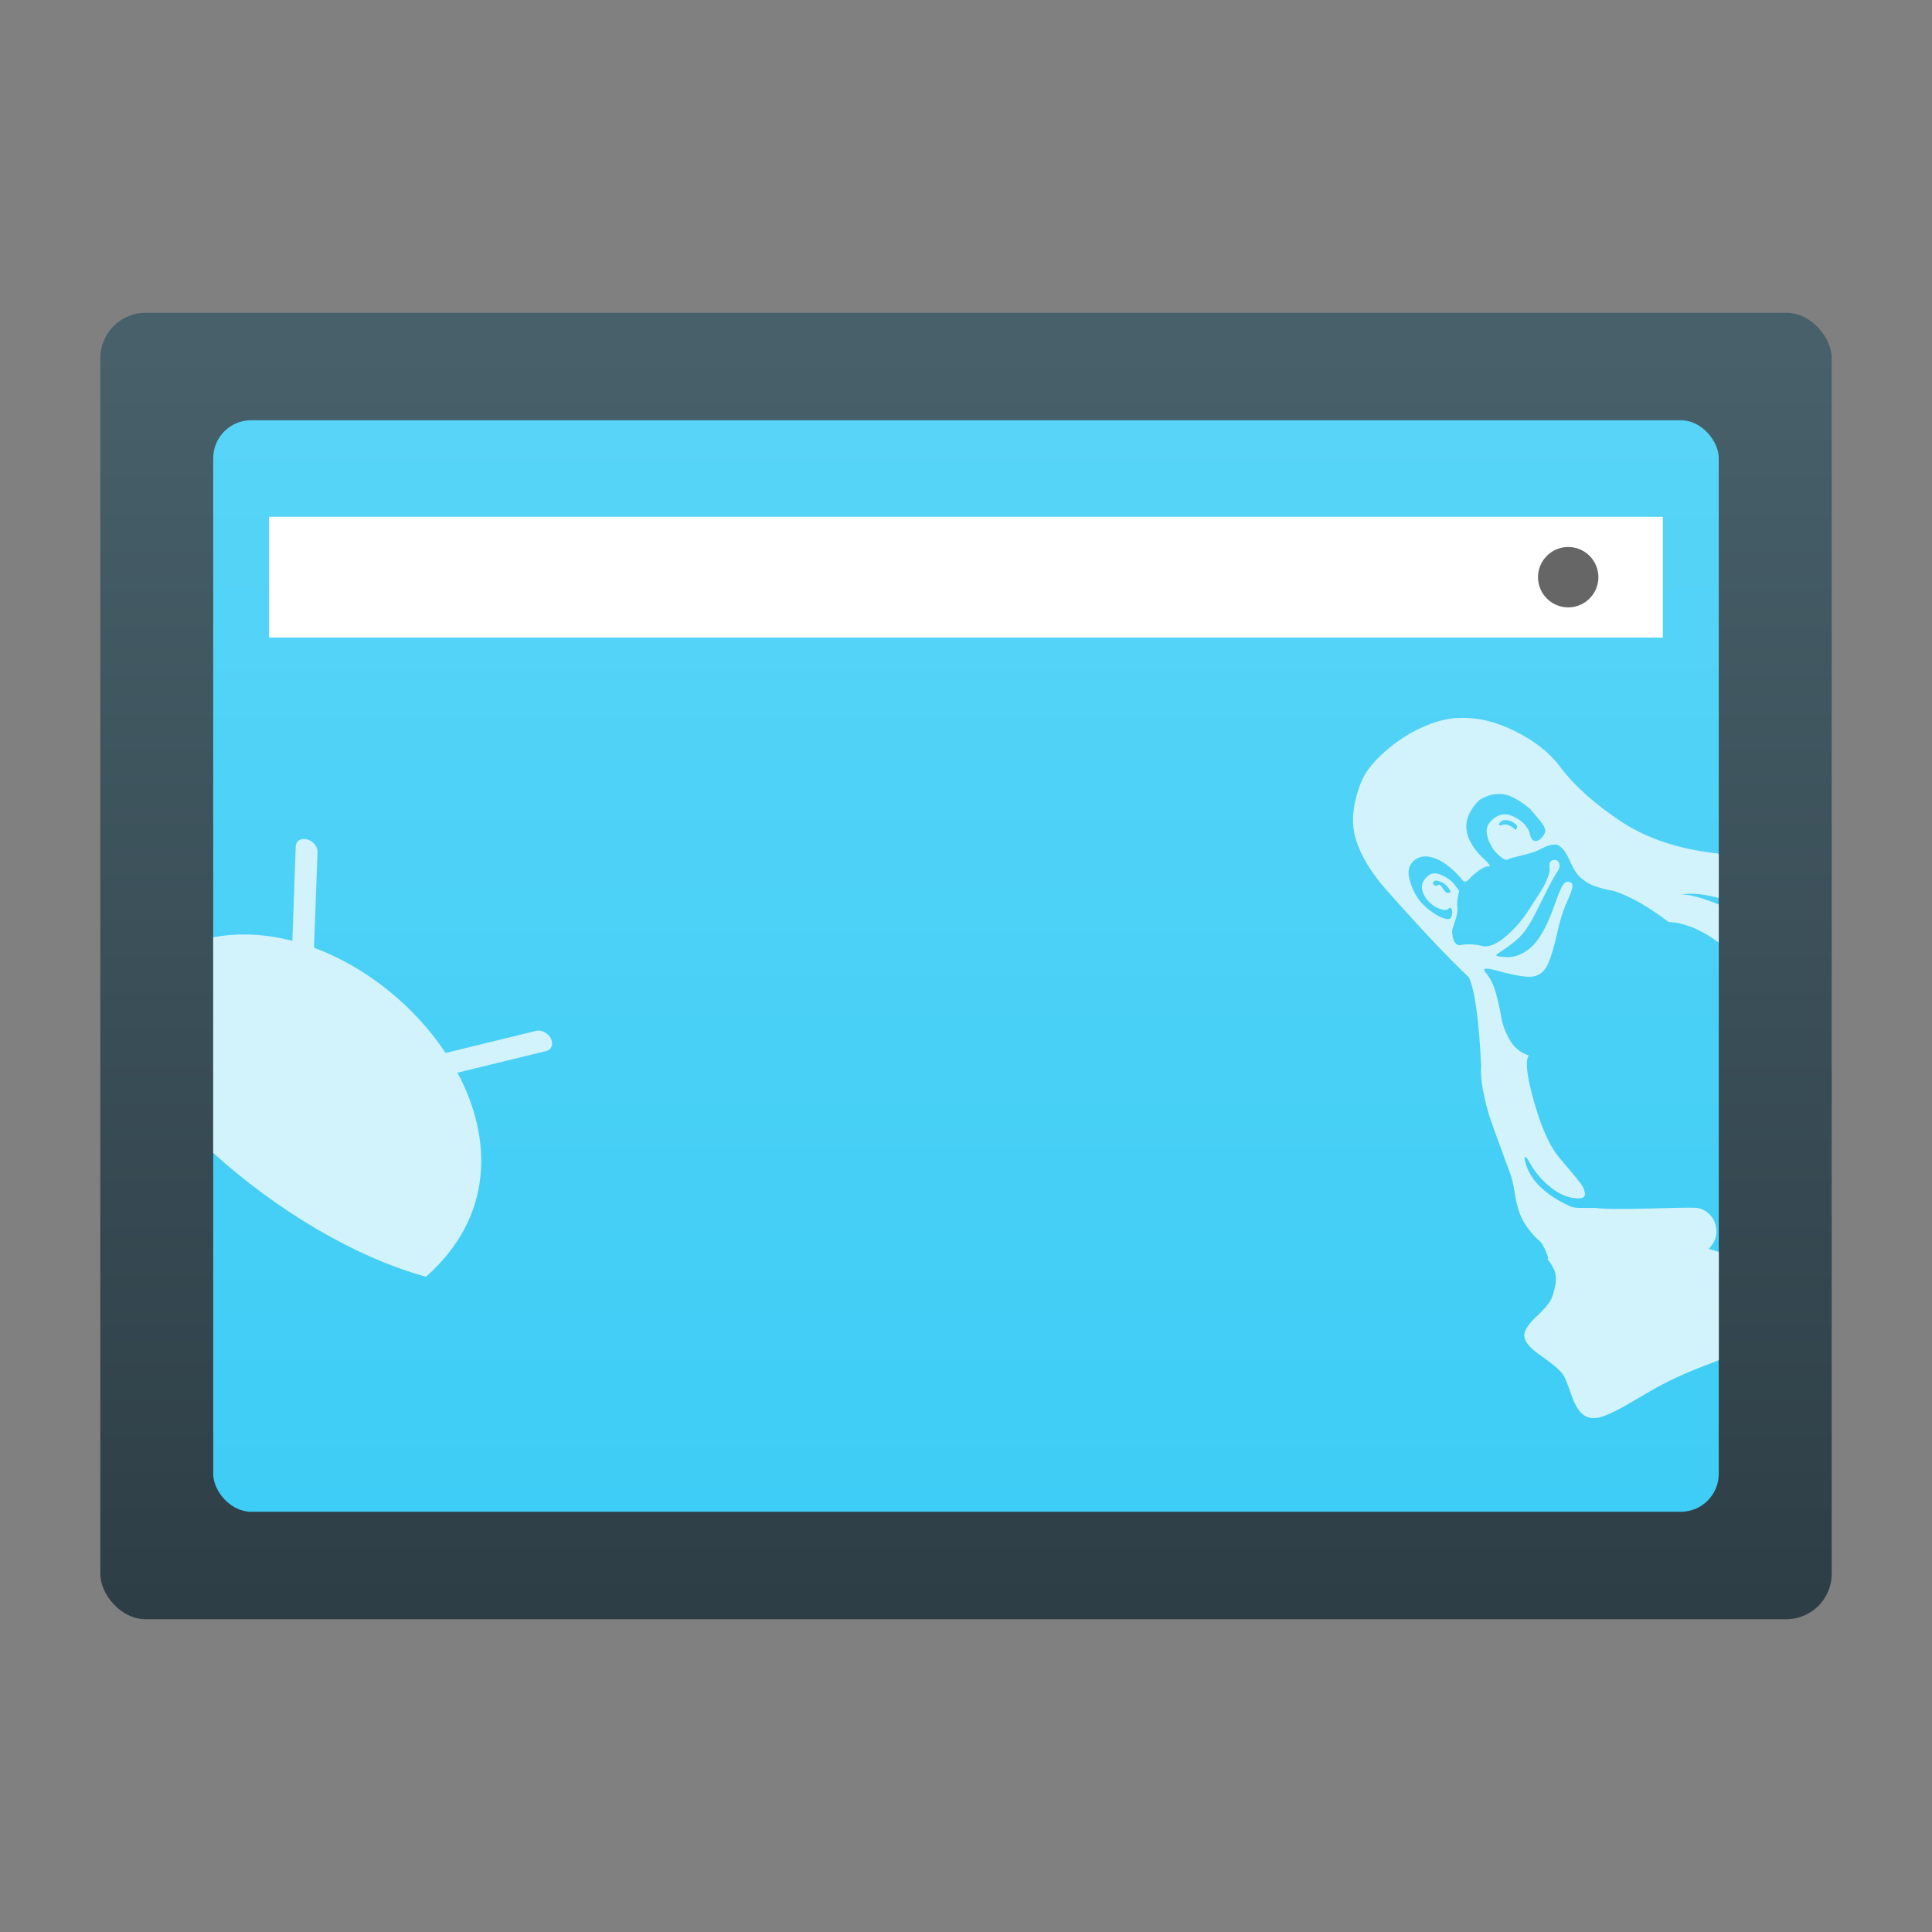 <?xml version="1.0" encoding="UTF-8" standalone="no"?>
<svg
   xmlns:dc="http://purl.org/dc/elements/1.1/"
   xmlns:cc="http://creativecommons.org/ns#"
   xmlns:rdf="http://www.w3.org/1999/02/22-rdf-syntax-ns#"
   xmlns:svg="http://www.w3.org/2000/svg"
   xmlns="http://www.w3.org/2000/svg"
   xmlns:xlink="http://www.w3.org/1999/xlink"
   height="64"
   width="64"
   version="1.1"
   id="svg26">
  <rect width="100%" height="100%" fill="#808080" stroke="none"/>
  <defs
     id="defs30">
    <linearGradient
       id="linearGradient916">
      <stop
         style="stop-color:#3ecdf6;stop-opacity:1;"
         offset="0"
         id="stop912" />
      <stop
         style="stop-color:#57d4f7;stop-opacity:1"
         offset="1"
         id="stop914" />
    </linearGradient>
    <linearGradient
       id="a-3"
       gradientUnits="userSpaceOnUse"
       x1="357.304"
       x2="357.304"
       y1="547.436"
       y2="513.982"
       gradientTransform="matrix(1.239,0,0,1.239,-410.688,-625.242)">
      <stop
         offset="0"
         stop-color="#2e3e46"
         id="stop10" />
      <stop
         offset="1"
         stop-color="#47606a"
         id="stop12" />
    </linearGradient>
    <linearGradient
       xlink:href="#linearGradient1370"
       id="linearGradient1372"
       x1="30.768"
       y1="39.531"
       x2="35.707"
       y2="43.023"
       gradientUnits="userSpaceOnUse"
       gradientTransform="matrix(0.409,0,0,0.409,18.918,0.976)" />
    <linearGradient
       id="linearGradient1370">
      <stop
         style="stop-color:#696969;stop-opacity:1"
         offset="0"
         id="stop1366" />
      <stop
         style="stop-color:#a8a8a8;stop-opacity:1"
         offset="1"
         id="stop1368" />
    </linearGradient>
    <linearGradient
       xlink:href="#linearGradient1362"
       id="linearGradient951"
       gradientUnits="userSpaceOnUse"
       gradientTransform="matrix(0.409,0,0,0.409,15.738,-10.544)"
       x1="48.096"
       y1="46.431"
       x2="54.368"
       y2="46.568" />
    <linearGradient
       id="linearGradient1362">
      <stop
         style="stop-color:#181818;stop-opacity:1"
         offset="0"
         id="stop1358" />
      <stop
         style="stop-color:#646464;stop-opacity:1"
         offset="1"
         id="stop1360" />
    </linearGradient>
    <filter
       style="color-interpolation-filters:sRGB"
       id="filter1128"
       x="-0.06"
       width="1.12"
       y="-0.015"
       height="1.03">
      <feGaussianBlur
         stdDeviation="0.085"
         id="feGaussianBlur1130" />
    </filter>
    <linearGradient
       xlink:href="#linearGradient1378"
       id="linearGradient1380"
       x1="46.19"
       y1="19.516"
       x2="51.592"
       y2="20.272"
       gradientUnits="userSpaceOnUse"
       gradientTransform="matrix(0.409,0,0,0.409,18.918,0.976)" />
    <linearGradient
       id="linearGradient1378">
      <stop
         style="stop-color:#111111;stop-opacity:1"
         offset="0"
         id="stop1374" />
      <stop
         style="stop-color:#5b5b5b;stop-opacity:1"
         offset="1"
         id="stop1376" />
    </linearGradient>
    <linearGradient
       gradientTransform="translate(0.137,-4.287)"
       xlink:href="#linearGradient916"
       id="linearGradient918"
       x1="31.876"
       y1="54.321"
       x2="31.876"
       y2="18.796"
       gradientUnits="userSpaceOnUse" />
  </defs>
  <linearGradient
     id="a">
    <stop
       offset="0"
       stop-color="#141414"
       id="stop2" />
    <stop
       offset="1"
       stop-color="#2d2d2f"
       id="stop4" />
  </linearGradient>
  <linearGradient
     id="b">
    <stop
       offset="0"
       stop-color="#08f"
       id="stop7" />
    <stop
       offset="1"
       stop-color="#02c3ff"
       id="stop9" />
  </linearGradient>
  <linearGradient
     id="c"
     gradientTransform="matrix(.93 0 0 .919 -17.301 32.587)"
     gradientUnits="userSpaceOnUse"
     x1="169.501"
     x2="159.237"
     xlink:href="#b"
     y1="624.716"
     y2="63.269" />
  <linearGradient
     id="d"
     gradientTransform="matrix(.893 0 0 1.122 635.991 79.548)"
     gradientUnits="userSpaceOnUse"
     x1="-564.937"
     x2="-563.836"
     xlink:href="#b"
     y1="524.756"
     y2="459.557" />
  <linearGradient
     gradientUnits="userSpaceOnUse"
     x1="184.707"
     x2="187.277"
     xlink:href="#a"
     y1="448.413"
     y2="70.326"
     id="linearGradient14" />
  <linearGradient
     id="e"
     gradientTransform="matrix(.82 0 0 1.03 .522 -19.381)"
     gradientUnits="userSpaceOnUse"
     x1="159.463"
     x2="160.663"
     xlink:href="#b"
     y1="668.026"
     y2="596.966" />
  <linearGradient
     id="f"
     gradientUnits="userSpaceOnUse"
     x1="8.167"
     x2="8.115"
     xlink:href="#a"
     y1="1050.466"
     y2="1038.352" />
  <rect
     rx="1.504"
     style="fill:url(#a-3);fill-opacity:1;stroke-width:1.632"
     id="rect15"
     y="10.361"
     x="3.323"
     width="57.354"
     ry="1.504"
     height="43.278" />
  <rect
     rx="1.257"
     height="36.158"
     ry="1.257"
     width="49.873"
     x="7.063"
     y="13.921"
     id="rect935"
     style="fill:url(#linearGradient918);fill-opacity:1;stroke-width:1.391" />
  <g
     id="g906"
     transform="translate(0.407,-4.287)">
    <rect
       style="opacity:1;fill:#ffffff;fill-opacity:1;stroke:none;stroke-width:1.284;stroke-linecap:round;stroke-linejoin:miter;stroke-miterlimit:4;stroke-dasharray:none;stroke-opacity:0.299"
       id="rect896"
       width="46.169"
       height="4"
       x="8.508"
       y="21.407" />
    <ellipse
       ry="1"
       rx="1"
       style="opacity:1;fill:#666666;fill-opacity:1;stroke:none;stroke-width:1;stroke-linecap:round;stroke-linejoin:miter;stroke-miterlimit:4;stroke-dasharray:none;stroke-opacity:0.299"
       id="ellipse898"
       cx="51.542"
       cy="23.407" />
  </g>
  <path
     style="fill:#d2f3fc;fill-opacity:1;fill-rule:evenodd;stroke:none;stroke-width:1.265"
     d="m 48.278,23.781 c -0.383,0.024 -0.787,0.135 -1.211,0.333 -0.424,0.198 -0.804,0.447 -1.143,0.745 -0.422,0.358 -0.703,0.714 -0.84,1.065 -0.282,0.72 -0.336,1.352 -0.166,1.895 0.171,0.543 0.509,1.1 1.019,1.673 1.118,1.263 2.026,2.225 2.722,2.886 0.196,0.415 0.331,1.39 0.406,2.925 -0.019,0.24 0.004,0.523 0.068,0.848 0.064,0.326 0.134,0.607 0.212,0.843 0.078,0.236 0.198,0.569 0.359,1.002 0.161,0.433 0.274,0.74 0.338,0.921 0.054,0.155 0.097,0.353 0.133,0.591 0.035,0.238 0.087,0.457 0.156,0.656 0.068,0.199 0.179,0.394 0.333,0.588 0.115,0.148 0.227,0.267 0.335,0.354 0.158,0.134 0.391,0.756 0.234,0.571 0.188,0.221 0.289,0.42 0.305,0.596 0.016,0.176 -0.024,0.405 -0.119,0.687 -0.055,0.159 -0.216,0.364 -0.484,0.615 -0.268,0.25 -0.414,0.453 -0.439,0.608 -0.015,0.114 0.025,0.23 0.121,0.35 0.096,0.12 0.212,0.226 0.346,0.318 0.135,0.093 0.284,0.203 0.449,0.331 0.165,0.128 0.288,0.247 0.369,0.356 0.054,0.076 0.147,0.303 0.277,0.679 0.13,0.376 0.29,0.611 0.482,0.706 0.093,0.044 0.202,0.061 0.326,0.05 0.125,-0.011 0.273,-0.058 0.446,-0.138 0.173,-0.08 0.328,-0.157 0.464,-0.233 0.136,-0.076 0.324,-0.185 0.562,-0.326 0.238,-0.141 0.429,-0.251 0.575,-0.33 0.487,-0.269 1.08,-0.532 1.777,-0.79 0.101,-0.036 0.158,-0.066 0.248,-0.101 v -3.586 c -0.112,-0.033 -0.264,-0.072 -0.333,-0.1 0.178,-0.185 0.263,-0.384 0.253,-0.6 -0.01,-0.215 -0.084,-0.394 -0.22,-0.535 -0.137,-0.141 -0.299,-0.216 -0.485,-0.225 -0.108,-0.01 -0.62,-5.09e-4 -1.537,0.025 -0.918,0.025 -1.506,0.019 -1.762,-0.02 -0.048,0 -0.181,0 -0.399,0 -0.218,0.01 -0.375,-0.016 -0.474,-0.067 -0.856,-0.402 -1.348,-0.912 -1.473,-1.532 l -0.002,-0.082 c 0.027,-0.034 0.08,0.022 0.159,0.167 0.116,0.215 0.257,0.407 0.424,0.578 0.374,0.387 0.749,0.593 1.128,0.618 0.252,0.02 0.339,-0.07 0.258,-0.27 -0.005,-0.085 -0.151,-0.291 -0.436,-0.62 -0.285,-0.328 -0.47,-0.556 -0.557,-0.684 -0.263,-0.414 -0.497,-1.003 -0.704,-1.766 -0.207,-0.763 -0.252,-1.227 -0.136,-1.393 -0.276,-0.09 -0.487,-0.262 -0.633,-0.518 -0.145,-0.257 -0.238,-0.503 -0.277,-0.739 -0.038,-0.236 -0.096,-0.496 -0.172,-0.783 -0.076,-0.287 -0.183,-0.512 -0.321,-0.674 -0.039,-0.046 -0.063,-0.081 -0.073,-0.106 -0.03,-0.075 0.112,-0.074 0.426,0.01 0.615,0.171 1.021,0.235 1.218,0.191 0.209,-0.044 0.365,-0.183 0.469,-0.416 0.104,-0.233 0.201,-0.556 0.292,-0.969 0.091,-0.413 0.189,-0.742 0.293,-0.987 0.014,-0.023 0.032,-0.064 0.055,-0.123 0.023,-0.059 0.042,-0.102 0.056,-0.131 0.014,-0.029 0.032,-0.068 0.051,-0.118 0.019,-0.05 0.031,-0.09 0.04,-0.119 0.009,-0.03 0.016,-0.062 0.022,-0.095 0.006,-0.033 0.006,-0.06 -0.002,-0.081 -0.007,-0.022 -0.017,-0.04 -0.028,-0.053 -0.063,-0.047 -0.121,-0.059 -0.174,-0.036 -0.053,0.023 -0.103,0.08 -0.149,0.169 -0.047,0.09 -0.093,0.197 -0.139,0.32 -0.046,0.123 -0.096,0.261 -0.151,0.414 -0.055,0.153 -0.116,0.301 -0.182,0.447 -0.066,0.146 -0.145,0.29 -0.235,0.434 -0.09,0.144 -0.187,0.266 -0.292,0.366 -0.267,0.238 -0.546,0.353 -0.835,0.341 -0.187,-0.01 -0.294,-0.024 -0.323,-0.045 -0.029,-0.02 -0.005,-0.052 0.071,-0.095 0.389,-0.252 0.652,-0.464 0.787,-0.634 0.147,-0.169 0.31,-0.436 0.49,-0.802 0.036,-0.075 0.13,-0.265 0.282,-0.566 0.151,-0.302 0.276,-0.528 0.373,-0.678 0.061,-0.086 0.088,-0.162 0.081,-0.229 -0.006,-0.067 -0.029,-0.115 -0.07,-0.142 -0.04,-0.027 -0.085,-0.036 -0.134,-0.028 -0.104,0.022 -0.146,0.103 -0.128,0.244 0.017,0.086 -0.003,0.199 -0.06,0.343 -0.057,0.143 -0.118,0.267 -0.181,0.371 -0.063,0.104 -0.145,0.233 -0.248,0.388 -0.103,0.155 -0.158,0.241 -0.166,0.258 -0.263,0.414 -0.554,0.744 -0.87,0.991 -0.148,0.115 -0.281,0.191 -0.399,0.23 -0.118,0.039 -0.214,0.047 -0.288,0.027 -0.074,-0.021 -0.178,-0.038 -0.313,-0.052 -0.135,-0.014 -0.269,-0.01 -0.404,0.017 -0.093,0.023 -0.166,-0.016 -0.222,-0.114 -0.056,-0.099 -0.08,-0.228 -0.073,-0.391 10e-4,-0.012 0.033,-0.109 0.096,-0.291 0.063,-0.182 0.089,-0.333 0.075,-0.455 -0.019,-0.141 0.001,-0.32 0.061,-0.538 -0.016,-0.032 -0.071,-0.107 -0.167,-0.227 -0.096,-0.12 -0.235,-0.22 -0.416,-0.302 -0.181,-0.081 -0.327,-0.074 -0.437,0.02 -0.161,0.126 -0.232,0.265 -0.214,0.417 0.018,0.152 0.091,0.297 0.219,0.434 0.111,0.118 0.234,0.201 0.369,0.248 0.135,0.047 0.225,0.05 0.27,0.012 0.066,-0.067 0.11,-0.061 0.134,0.02 0.022,0.104 0.009,0.195 -0.04,0.27 -0.034,0.052 -0.121,0.051 -0.262,0 -0.141,-0.053 -0.287,-0.14 -0.437,-0.258 -0.151,-0.118 -0.263,-0.228 -0.34,-0.331 -0.158,-0.212 -0.27,-0.451 -0.333,-0.716 -0.063,-0.265 -0.004,-0.469 0.177,-0.611 0.187,-0.148 0.426,-0.162 0.719,-0.042 0.292,0.12 0.593,0.368 0.901,0.744 0.058,0.029 0.122,0 0.192,-0.08 0.07,-0.081 0.177,-0.173 0.318,-0.277 0.141,-0.103 0.265,-0.151 0.373,-0.142 0.006,-0.01 -0.032,-0.057 -0.114,-0.154 -0.812,-0.718 -0.892,-1.399 -0.242,-2.041 0.12,-0.069 0.228,-0.119 0.325,-0.151 0.096,-0.032 0.214,-0.047 0.353,-0.048 0.139,-7.63e-4 0.292,0.04 0.457,0.123 0.166,0.083 0.347,0.207 0.545,0.374 l 0.306,0.361 c 0.177,0.208 0.233,0.36 0.171,0.457 -0.097,0.162 -0.195,0.243 -0.295,0.244 -0.1,0 -0.167,-0.09 -0.2,-0.273 -0.073,-0.217 -0.245,-0.395 -0.518,-0.532 -0.273,-0.137 -0.522,-0.095 -0.745,0.129 -0.157,0.145 -0.198,0.332 -0.126,0.562 0.072,0.23 0.186,0.417 0.343,0.563 0.157,0.146 0.266,0.198 0.323,0.161 0.044,-0.027 0.203,-0.072 0.477,-0.137 0.274,-0.065 0.469,-0.129 0.583,-0.192 0.297,-0.163 0.51,-0.206 0.639,-0.126 0.129,0.08 0.252,0.254 0.366,0.52 0.114,0.266 0.242,0.456 0.384,0.57 0.147,0.121 0.306,0.209 0.477,0.265 0.171,0.056 0.338,0.1 0.502,0.128 0.164,0.029 0.414,0.127 0.75,0.3 0.337,0.172 0.722,0.422 1.155,0.747 0.012,0 0.056,0 0.131,0.01 0.075,0 0.158,0.016 0.25,0.038 0.092,0.023 0.211,0.059 0.354,0.109 0.144,0.051 0.333,0.145 0.567,0.282 0.109,0.064 0.237,0.16 0.354,0.239 v -1.261 c -0.554,-0.223 -0.965,-0.334 -1.229,-0.331 0.316,-0.059 0.732,-0.015 1.229,0.116 v -1.466 c -0.03,0 -0.063,-0.013 -0.093,-0.017 -1.222,-0.135 -2.255,-0.476 -3.099,-1.022 -0.884,-0.579 -1.571,-1.191 -2.062,-1.835 -0.343,-0.469 -0.847,-0.867 -1.509,-1.193 -0.663,-0.326 -1.293,-0.467 -1.895,-0.426 z m 1.555,3.391 c 0.061,-0.01 0.131,0 0.21,0.03 0.079,0.028 0.15,0.078 0.21,0.149 l 0.005,0.045 c -0.024,0.076 -0.045,0.106 -0.061,0.086 -0.175,-0.153 -0.318,-0.204 -0.431,-0.152 -0.018,0 -0.038,0.01 -0.056,0.013 -0.079,-4.24e-4 -0.075,-0.042 0.01,-0.126 0.014,-0.023 0.052,-0.038 0.113,-0.045 z m -2.205,2.004 c 0.039,0.01 0.085,0.026 0.139,0.053 0.107,0.053 0.199,0.145 0.273,0.272 0.017,0.019 0.014,0.036 -0.005,0.053 -0.071,0.061 -0.153,0.019 -0.244,-0.128 -0.063,-0.114 -0.127,-0.143 -0.192,-0.088 -0.025,0.01 -0.057,0 -0.098,-0.018 -0.05,-0.059 -0.041,-0.106 0.028,-0.142 0.025,-0.01 0.058,-0.01 0.098,0 z"
     id="path908" />
  <path
     style="fill:#d2f3fc;fill-opacity:1;fill-rule:evenodd;stroke-width:0.672"
     d="m 10.028,27.794 c -0.132,0.016 -0.227,0.11 -0.232,0.247 L 9.684,31.167 C 8.814,30.94 7.923,30.89 7.063,31.048 v 7.143 c 2.118,1.919 4.717,3.463 7.048,4.103 2.235,-1.975 2.219,-4.557 1.043,-6.76 l 2.938,-0.717 c 0.178,-0.044 0.248,-0.227 0.157,-0.412 -0.091,-0.185 -0.308,-0.3 -0.486,-0.257 l -3.002,0.733 c -1.028,-1.552 -2.62,-2.841 -4.359,-3.486 l 0.116,-3.167 c 0.005,-0.137 -0.083,-0.278 -0.211,-0.362 -0.043,-0.028 -0.089,-0.049 -0.139,-0.062 -0.05,-0.013 -0.097,-0.015 -0.141,-0.01 z"
     id="path910" />
</svg>
